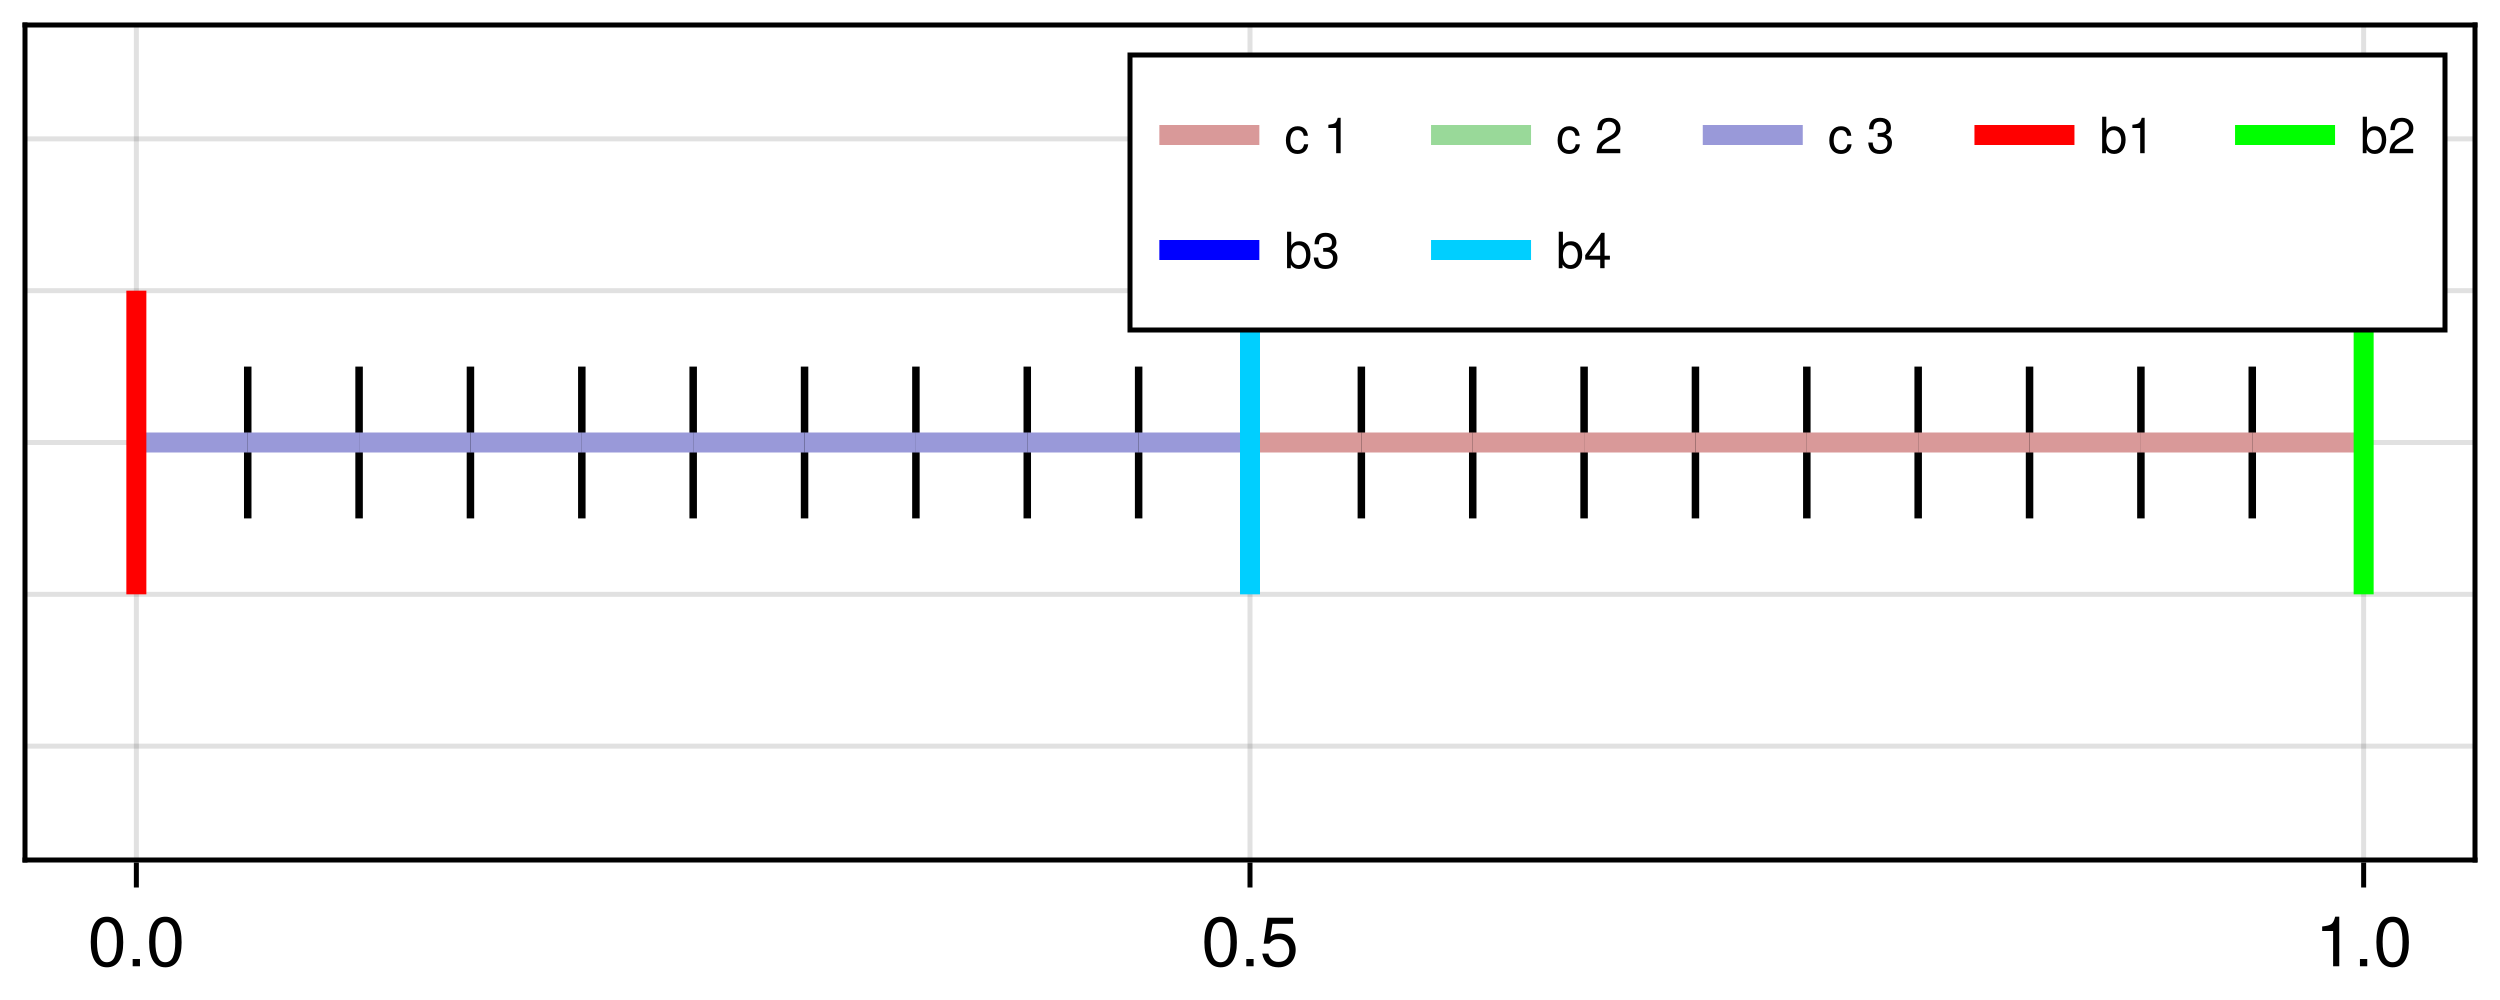 <?xml version="1.0" encoding="UTF-8"?>
<svg xmlns="http://www.w3.org/2000/svg" xmlns:xlink="http://www.w3.org/1999/xlink" width="375pt" height="150pt" viewBox="0 0 375 150" version="1.1">
<defs>
<g>
<symbol overflow="visible" id="glyph0-0-5ae56bc5">
<path style="stroke:none;" d="M 0.203 -7.656 C 0.203 -7.656 0.203 0 0.203 0 C 0.203 0 4.938 0 4.938 0 C 4.938 0 4.938 -7.656 4.938 -7.656 C 4.938 -7.656 0.203 -7.656 0.203 -7.656 Z M 0.75 -0.547 C 0.75 -0.547 0.75 -7.109 0.75 -7.109 C 0.75 -7.109 4.391 -7.109 4.391 -7.109 C 4.391 -7.109 4.391 -0.547 4.391 -0.547 C 4.391 -0.547 0.75 -0.547 0.75 -0.547 Z M 0.75 -0.547 "/>
</symbol>
<symbol overflow="visible" id="glyph0-1-5ae56bc5">
<path style="stroke:none;" d="M 5.328 -3.578 C 5.328 -1.141 4.469 0.156 2.891 0.156 C 1.297 0.156 0.453 -1.141 0.453 -3.641 C 0.453 -6.141 1.281 -7.438 2.891 -7.438 C 4.5 -7.438 5.328 -6.156 5.328 -3.578 Z M 4.375 -3.672 C 4.375 -5.656 3.891 -6.625 2.891 -6.625 C 1.891 -6.625 1.391 -5.672 1.391 -3.641 C 1.391 -1.594 1.891 -0.609 2.859 -0.609 C 3.891 -0.609 4.375 -1.547 4.375 -3.672 Z M 4.375 -3.672 "/>
</symbol>
<symbol overflow="visible" id="glyph0-2-5ae56bc5">
<path style="stroke:none;" d="M 2 0 C 2 0 0.906 0 0.906 0 C 0.906 0 0.906 -1.094 0.906 -1.094 C 0.906 -1.094 2 -1.094 2 -1.094 C 2 -1.094 2 0 2 0 Z M 2 0 "/>
</symbol>
<symbol overflow="visible" id="glyph0-3-5ae56bc5">
<path style="stroke:none;" d="M 3.641 0 C 3.641 0 2.719 0 2.719 0 C 2.719 0 2.719 -5.297 2.719 -5.297 C 2.719 -5.297 1.078 -5.297 1.078 -5.297 C 1.078 -5.297 1.078 -5.969 1.078 -5.969 C 2.5 -6.141 2.703 -6.297 3.031 -7.438 C 3.031 -7.438 3.641 -7.438 3.641 -7.438 C 3.641 -7.438 3.641 0 3.641 0 Z M 3.641 0 "/>
</symbol>
<symbol overflow="visible" id="glyph1-0-5ae56bc5">
<path style="stroke:none;" d="M 0.203 -7.656 C 0.203 -7.656 0.203 0 0.203 0 C 0.203 0 4.938 0 4.938 0 C 4.938 0 4.938 -7.656 4.938 -7.656 C 4.938 -7.656 0.203 -7.656 0.203 -7.656 Z M 0.75 -0.547 C 0.75 -0.547 0.75 -7.109 0.75 -7.109 C 0.75 -7.109 4.391 -7.109 4.391 -7.109 C 4.391 -7.109 4.391 -0.547 4.391 -0.547 C 4.391 -0.547 0.75 -0.547 0.75 -0.547 Z M 0.75 -0.547 "/>
</symbol>
<symbol overflow="visible" id="glyph1-1-5ae56bc5">
<path style="stroke:none;" d="M 5.328 -3.578 C 5.328 -1.141 4.469 0.156 2.891 0.156 C 1.297 0.156 0.453 -1.141 0.453 -3.641 C 0.453 -6.141 1.281 -7.438 2.891 -7.438 C 4.5 -7.438 5.328 -6.156 5.328 -3.578 Z M 4.375 -3.672 C 4.375 -5.656 3.891 -6.625 2.891 -6.625 C 1.891 -6.625 1.391 -5.672 1.391 -3.641 C 1.391 -1.594 1.891 -0.609 2.859 -0.609 C 3.891 -0.609 4.375 -1.547 4.375 -3.672 Z M 4.375 -3.672 "/>
</symbol>
<symbol overflow="visible" id="glyph2-0-5ae56bc5">
<path style="stroke:none;" d="M 0.203 -7.656 C 0.203 -7.656 0.203 0 0.203 0 C 0.203 0 4.938 0 4.938 0 C 4.938 0 4.938 -7.656 4.938 -7.656 C 4.938 -7.656 0.203 -7.656 0.203 -7.656 Z M 0.75 -0.547 C 0.75 -0.547 0.75 -7.109 0.75 -7.109 C 0.75 -7.109 4.391 -7.109 4.391 -7.109 C 4.391 -7.109 4.391 -0.547 4.391 -0.547 C 4.391 -0.547 0.75 -0.547 0.75 -0.547 Z M 0.75 -0.547 "/>
</symbol>
<symbol overflow="visible" id="glyph2-1-5ae56bc5">
<path style="stroke:none;" d="M 5.328 -3.578 C 5.328 -1.141 4.469 0.156 2.891 0.156 C 1.297 0.156 0.453 -1.141 0.453 -3.641 C 0.453 -6.141 1.281 -7.438 2.891 -7.438 C 4.5 -7.438 5.328 -6.156 5.328 -3.578 Z M 4.375 -3.672 C 4.375 -5.656 3.891 -6.625 2.891 -6.625 C 1.891 -6.625 1.391 -5.672 1.391 -3.641 C 1.391 -1.594 1.891 -0.609 2.859 -0.609 C 3.891 -0.609 4.375 -1.547 4.375 -3.672 Z M 4.375 -3.672 "/>
</symbol>
<symbol overflow="visible" id="glyph2-2-5ae56bc5">
<path style="stroke:none;" d="M 2 0 C 2 0 0.906 0 0.906 0 C 0.906 0 0.906 -1.094 0.906 -1.094 C 0.906 -1.094 2 -1.094 2 -1.094 C 2 -1.094 2 0 2 0 Z M 2 0 "/>
</symbol>
<symbol overflow="visible" id="glyph3-0-5ae56bc5">
<path style="stroke:none;" d="M 0.203 -7.656 C 0.203 -7.656 0.203 0 0.203 0 C 0.203 0 4.938 0 4.938 0 C 4.938 0 4.938 -7.656 4.938 -7.656 C 4.938 -7.656 0.203 -7.656 0.203 -7.656 Z M 0.75 -0.547 C 0.75 -0.547 0.75 -7.109 0.75 -7.109 C 0.75 -7.109 4.391 -7.109 4.391 -7.109 C 4.391 -7.109 4.391 -0.547 4.391 -0.547 C 4.391 -0.547 0.75 -0.547 0.75 -0.547 Z M 0.75 -0.547 "/>
</symbol>
<symbol overflow="visible" id="glyph3-1-5ae56bc5">
<path style="stroke:none;" d="M 5.391 -2.469 C 5.391 -0.891 4.344 0.156 2.828 0.156 C 1.516 0.156 0.672 -0.438 0.375 -1.906 C 0.375 -1.906 1.297 -1.906 1.297 -1.906 C 1.516 -1.078 2 -0.656 2.812 -0.656 C 3.828 -0.656 4.438 -1.266 4.438 -2.344 C 4.438 -3.438 3.812 -4.078 2.812 -4.078 C 2.234 -4.078 1.875 -3.906 1.453 -3.391 C 1.453 -3.391 0.594 -3.391 0.594 -3.391 C 0.594 -3.391 1.156 -7.281 1.156 -7.281 C 1.156 -7.281 5 -7.281 5 -7.281 C 5 -7.281 5 -6.375 5 -6.375 C 5 -6.375 1.906 -6.375 1.906 -6.375 C 1.906 -6.375 1.609 -4.453 1.609 -4.453 C 2.031 -4.766 2.453 -4.906 2.984 -4.906 C 4.406 -4.906 5.391 -3.938 5.391 -2.469 Z M 5.391 -2.469 "/>
</symbol>
<symbol overflow="visible" id="glyph4-0-5ae56bc5">
<path style="stroke:none;" d="M 0.156 -5.469 C 0.156 -5.469 0.156 0 0.156 0 C 0.156 0 3.531 0 3.531 0 C 3.531 0 3.531 -5.469 3.531 -5.469 C 3.531 -5.469 0.156 -5.469 0.156 -5.469 Z M 0.547 -0.391 C 0.547 -0.391 0.547 -5.078 0.547 -5.078 C 0.547 -5.078 3.141 -5.078 3.141 -5.078 C 3.141 -5.078 3.141 -0.391 3.141 -0.391 C 3.141 -0.391 0.547 -0.391 0.547 -0.391 Z M 0.547 -0.391 "/>
</symbol>
<symbol overflow="visible" id="glyph4-1-5ae56bc5">
<path style="stroke:none;" d="M 3.578 -1.344 C 3.5 -0.453 2.906 0.109 1.969 0.109 C 0.906 0.109 0.234 -0.656 0.234 -1.922 C 0.234 -3.234 0.922 -4.047 1.984 -4.047 C 2.859 -4.047 3.453 -3.562 3.531 -2.609 C 3.531 -2.609 2.906 -2.609 2.906 -2.609 C 2.828 -3.156 2.5 -3.469 1.969 -3.469 C 1.297 -3.469 0.891 -2.906 0.891 -1.922 C 0.891 -1 1.297 -0.469 1.984 -0.469 C 2.516 -0.469 2.844 -0.719 2.953 -1.344 C 2.953 -1.344 3.578 -1.344 3.578 -1.344 Z M 3.578 -1.344 "/>
</symbol>
<symbol overflow="visible" id="glyph4-2-5ae56bc5">
<path style="stroke:none;" d=""/>
</symbol>
<symbol overflow="visible" id="glyph4-3-5ae56bc5">
<path style="stroke:none;" d="M 3.828 -3.75 C 3.828 -3.109 3.453 -2.547 2.703 -2.156 C 2.703 -2.156 1.953 -1.75 1.953 -1.75 C 1.312 -1.359 1.062 -1.094 1 -0.656 C 1 -0.656 3.797 -0.656 3.797 -0.656 C 3.797 -0.656 3.797 0 3.797 0 C 3.797 0 0.25 0 0.25 0 C 0.312 -1.172 0.641 -1.672 1.75 -2.297 C 1.75 -2.297 2.438 -2.688 2.438 -2.688 C 2.906 -2.969 3.156 -3.328 3.156 -3.75 C 3.156 -4.312 2.703 -4.734 2.109 -4.734 C 1.453 -4.734 1.094 -4.359 1.031 -3.469 C 1.031 -3.469 0.375 -3.469 0.375 -3.469 C 0.406 -4.766 1.047 -5.312 2.125 -5.312 C 3.141 -5.312 3.828 -4.656 3.828 -3.75 Z M 3.828 -3.75 "/>
</symbol>
<symbol overflow="visible" id="glyph4-4-5ae56bc5">
<path style="stroke:none;" d="M 3.797 -1.547 C 3.797 -0.547 3.094 0.109 2 0.109 C 0.906 0.109 0.328 -0.422 0.234 -1.609 C 0.234 -1.609 0.906 -1.609 0.906 -1.609 C 0.938 -0.828 1.297 -0.469 2.016 -0.469 C 2.703 -0.469 3.125 -0.875 3.125 -1.531 C 3.125 -2.125 2.75 -2.469 2.016 -2.469 C 2.016 -2.469 1.656 -2.469 1.656 -2.469 C 1.656 -2.469 1.656 -3.031 1.656 -3.031 C 2.719 -3.031 2.969 -3.266 2.969 -3.828 C 2.969 -4.391 2.609 -4.734 2.031 -4.734 C 1.344 -4.734 1.031 -4.391 1.016 -3.594 C 1.016 -3.594 0.359 -3.594 0.359 -3.594 C 0.375 -4.734 0.938 -5.312 2.016 -5.312 C 3.031 -5.312 3.641 -4.766 3.641 -3.859 C 3.641 -3.328 3.391 -2.984 2.891 -2.781 C 3.531 -2.562 3.797 -2.188 3.797 -1.547 Z M 3.797 -1.547 "/>
</symbol>
<symbol overflow="visible" id="glyph4-5-5ae56bc5">
<path style="stroke:none;" d="M 2.609 0 C 2.609 0 1.938 0 1.938 0 C 1.938 0 1.938 -3.781 1.938 -3.781 C 1.938 -3.781 0.766 -3.781 0.766 -3.781 C 0.766 -3.781 0.766 -4.266 0.766 -4.266 C 1.781 -4.391 1.938 -4.5 2.172 -5.312 C 2.172 -5.312 2.609 -5.312 2.609 -5.312 C 2.609 -5.312 2.609 0 2.609 0 Z M 2.609 0 "/>
</symbol>
<symbol overflow="visible" id="glyph5-0-5ae56bc5">
<path style="stroke:none;" d="M 0.156 -5.469 C 0.156 -5.469 0.156 0 0.156 0 C 0.156 0 3.531 0 3.531 0 C 3.531 0 3.531 -5.469 3.531 -5.469 C 3.531 -5.469 0.156 -5.469 0.156 -5.469 Z M 0.547 -0.391 C 0.547 -0.391 0.547 -5.078 0.547 -5.078 C 0.547 -5.078 3.141 -5.078 3.141 -5.078 C 3.141 -5.078 3.141 -0.391 3.141 -0.391 C 3.141 -0.391 0.547 -0.391 0.547 -0.391 Z M 0.547 -0.391 "/>
</symbol>
<symbol overflow="visible" id="glyph5-1-5ae56bc5">
<path style="stroke:none;" d="M 2.609 0 C 2.609 0 1.938 0 1.938 0 C 1.938 0 1.938 -3.781 1.938 -3.781 C 1.938 -3.781 0.766 -3.781 0.766 -3.781 C 0.766 -3.781 0.766 -4.266 0.766 -4.266 C 1.781 -4.391 1.938 -4.5 2.172 -5.312 C 2.172 -5.312 2.609 -5.312 2.609 -5.312 C 2.609 -5.312 2.609 0 2.609 0 Z M 2.609 0 "/>
</symbol>
<symbol overflow="visible" id="glyph5-2-5ae56bc5">
<path style="stroke:none;" d="M 3.578 -1.344 C 3.5 -0.453 2.906 0.109 1.969 0.109 C 0.906 0.109 0.234 -0.656 0.234 -1.922 C 0.234 -3.234 0.922 -4.047 1.984 -4.047 C 2.859 -4.047 3.453 -3.562 3.531 -2.609 C 3.531 -2.609 2.906 -2.609 2.906 -2.609 C 2.828 -3.156 2.5 -3.469 1.969 -3.469 C 1.297 -3.469 0.891 -2.906 0.891 -1.922 C 0.891 -1 1.297 -0.469 1.984 -0.469 C 2.516 -0.469 2.844 -0.719 2.953 -1.344 C 2.953 -1.344 3.578 -1.344 3.578 -1.344 Z M 3.578 -1.344 "/>
</symbol>
<symbol overflow="visible" id="glyph5-3-5ae56bc5">
<path style="stroke:none;" d=""/>
</symbol>
<symbol overflow="visible" id="glyph5-4-5ae56bc5">
<path style="stroke:none;" d="M 3.828 -3.75 C 3.828 -3.109 3.453 -2.547 2.703 -2.156 C 2.703 -2.156 1.953 -1.75 1.953 -1.75 C 1.312 -1.359 1.062 -1.094 1 -0.656 C 1 -0.656 3.797 -0.656 3.797 -0.656 C 3.797 -0.656 3.797 0 3.797 0 C 3.797 0 0.25 0 0.25 0 C 0.312 -1.172 0.641 -1.672 1.75 -2.297 C 1.75 -2.297 2.438 -2.688 2.438 -2.688 C 2.906 -2.969 3.156 -3.328 3.156 -3.75 C 3.156 -4.312 2.703 -4.734 2.109 -4.734 C 1.453 -4.734 1.094 -4.359 1.031 -3.469 C 1.031 -3.469 0.375 -3.469 0.375 -3.469 C 0.406 -4.766 1.047 -5.312 2.125 -5.312 C 3.141 -5.312 3.828 -4.656 3.828 -3.75 Z M 3.828 -3.75 "/>
</symbol>
<symbol overflow="visible" id="glyph6-0-5ae56bc5">
<path style="stroke:none;" d="M 0.156 -5.469 C 0.156 -5.469 0.156 0 0.156 0 C 0.156 0 3.531 0 3.531 0 C 3.531 0 3.531 -5.469 3.531 -5.469 C 3.531 -5.469 0.156 -5.469 0.156 -5.469 Z M 0.547 -0.391 C 0.547 -0.391 0.547 -5.078 0.547 -5.078 C 0.547 -5.078 3.141 -5.078 3.141 -5.078 C 3.141 -5.078 3.141 -0.391 3.141 -0.391 C 3.141 -0.391 0.547 -0.391 0.547 -0.391 Z M 0.547 -0.391 "/>
</symbol>
<symbol overflow="visible" id="glyph6-1-5ae56bc5">
<path style="stroke:none;" d="M 3.578 -1.344 C 3.5 -0.453 2.906 0.109 1.969 0.109 C 0.906 0.109 0.234 -0.656 0.234 -1.922 C 0.234 -3.234 0.922 -4.047 1.984 -4.047 C 2.859 -4.047 3.453 -3.562 3.531 -2.609 C 3.531 -2.609 2.906 -2.609 2.906 -2.609 C 2.828 -3.156 2.5 -3.469 1.969 -3.469 C 1.297 -3.469 0.891 -2.906 0.891 -1.922 C 0.891 -1 1.297 -0.469 1.984 -0.469 C 2.516 -0.469 2.844 -0.719 2.953 -1.344 C 2.953 -1.344 3.578 -1.344 3.578 -1.344 Z M 3.578 -1.344 "/>
</symbol>
<symbol overflow="visible" id="glyph6-2-5ae56bc5">
<path style="stroke:none;" d=""/>
</symbol>
<symbol overflow="visible" id="glyph6-3-5ae56bc5">
<path style="stroke:none;" d="M 3.922 -2.016 C 3.922 -0.734 3.25 0.109 2.219 0.109 C 1.672 0.109 1.266 -0.109 0.969 -0.562 C 0.969 -0.562 0.969 0 0.969 0 C 0.969 0 0.406 0 0.406 0 C 0.406 0 0.406 -5.469 0.406 -5.469 C 0.406 -5.469 1.031 -5.469 1.031 -5.469 C 1.031 -5.469 1.031 -3.391 1.031 -3.391 C 1.312 -3.844 1.703 -4.047 2.25 -4.047 C 3.281 -4.047 3.922 -3.281 3.922 -2.016 Z M 3.266 -1.969 C 3.266 -2.844 2.812 -3.453 2.125 -3.453 C 1.469 -3.484 1.031 -2.891 1.031 -1.969 C 1.031 -1.078 1.469 -0.469 2.125 -0.469 C 2.812 -0.469 3.266 -1.078 3.266 -1.969 Z M 3.266 -1.969 "/>
</symbol>
<symbol overflow="visible" id="glyph7-0-5ae56bc5">
<path style="stroke:none;" d="M 0.156 -5.469 C 0.156 -5.469 0.156 0 0.156 0 C 0.156 0 3.531 0 3.531 0 C 3.531 0 3.531 -5.469 3.531 -5.469 C 3.531 -5.469 0.156 -5.469 0.156 -5.469 Z M 0.547 -0.391 C 0.547 -0.391 0.547 -5.078 0.547 -5.078 C 0.547 -5.078 3.141 -5.078 3.141 -5.078 C 3.141 -5.078 3.141 -0.391 3.141 -0.391 C 3.141 -0.391 0.547 -0.391 0.547 -0.391 Z M 0.547 -0.391 "/>
</symbol>
<symbol overflow="visible" id="glyph7-1-5ae56bc5">
<path style="stroke:none;" d="M 3.922 -2.016 C 3.922 -0.734 3.25 0.109 2.219 0.109 C 1.672 0.109 1.266 -0.109 0.969 -0.562 C 0.969 -0.562 0.969 0 0.969 0 C 0.969 0 0.406 0 0.406 0 C 0.406 0 0.406 -5.469 0.406 -5.469 C 0.406 -5.469 1.031 -5.469 1.031 -5.469 C 1.031 -5.469 1.031 -3.391 1.031 -3.391 C 1.312 -3.844 1.703 -4.047 2.25 -4.047 C 3.281 -4.047 3.922 -3.281 3.922 -2.016 Z M 3.266 -1.969 C 3.266 -2.844 2.812 -3.453 2.125 -3.453 C 1.469 -3.484 1.031 -2.891 1.031 -1.969 C 1.031 -1.078 1.469 -0.469 2.125 -0.469 C 2.812 -0.469 3.266 -1.078 3.266 -1.969 Z M 3.266 -1.969 "/>
</symbol>
<symbol overflow="visible" id="glyph8-0-5ae56bc5">
<path style="stroke:none;" d="M 0.156 -5.469 C 0.156 -5.469 0.156 0 0.156 0 C 0.156 0 3.531 0 3.531 0 C 3.531 0 3.531 -5.469 3.531 -5.469 C 3.531 -5.469 0.156 -5.469 0.156 -5.469 Z M 0.547 -0.391 C 0.547 -0.391 0.547 -5.078 0.547 -5.078 C 0.547 -5.078 3.141 -5.078 3.141 -5.078 C 3.141 -5.078 3.141 -0.391 3.141 -0.391 C 3.141 -0.391 0.547 -0.391 0.547 -0.391 Z M 0.547 -0.391 "/>
</symbol>
<symbol overflow="visible" id="glyph8-1-5ae56bc5">
<path style="stroke:none;" d="M 3.797 -1.547 C 3.797 -0.547 3.094 0.109 2 0.109 C 0.906 0.109 0.328 -0.422 0.234 -1.609 C 0.234 -1.609 0.906 -1.609 0.906 -1.609 C 0.938 -0.828 1.297 -0.469 2.016 -0.469 C 2.703 -0.469 3.125 -0.875 3.125 -1.531 C 3.125 -2.125 2.75 -2.469 2.016 -2.469 C 2.016 -2.469 1.656 -2.469 1.656 -2.469 C 1.656 -2.469 1.656 -3.031 1.656 -3.031 C 2.719 -3.031 2.969 -3.266 2.969 -3.828 C 2.969 -4.391 2.609 -4.734 2.031 -4.734 C 1.344 -4.734 1.031 -4.391 1.016 -3.594 C 1.016 -3.594 0.359 -3.594 0.359 -3.594 C 0.375 -4.734 0.938 -5.312 2.016 -5.312 C 3.031 -5.312 3.641 -4.766 3.641 -3.859 C 3.641 -3.328 3.391 -2.984 2.891 -2.781 C 3.531 -2.562 3.797 -2.188 3.797 -1.547 Z M 3.797 -1.547 "/>
</symbol>
<symbol overflow="visible" id="glyph9-0-5ae56bc5">
<path style="stroke:none;" d="M 0.156 -5.469 C 0.156 -5.469 0.156 0 0.156 0 C 0.156 0 3.531 0 3.531 0 C 3.531 0 3.531 -5.469 3.531 -5.469 C 3.531 -5.469 0.156 -5.469 0.156 -5.469 Z M 0.547 -0.391 C 0.547 -0.391 0.547 -5.078 0.547 -5.078 C 0.547 -5.078 3.141 -5.078 3.141 -5.078 C 3.141 -5.078 3.141 -0.391 3.141 -0.391 C 3.141 -0.391 0.547 -0.391 0.547 -0.391 Z M 0.547 -0.391 "/>
</symbol>
<symbol overflow="visible" id="glyph9-1-5ae56bc5">
<path style="stroke:none;" d="M 3.922 -2.016 C 3.922 -0.734 3.25 0.109 2.219 0.109 C 1.672 0.109 1.266 -0.109 0.969 -0.562 C 0.969 -0.562 0.969 0 0.969 0 C 0.969 0 0.406 0 0.406 0 C 0.406 0 0.406 -5.469 0.406 -5.469 C 0.406 -5.469 1.031 -5.469 1.031 -5.469 C 1.031 -5.469 1.031 -3.391 1.031 -3.391 C 1.312 -3.844 1.703 -4.047 2.25 -4.047 C 3.281 -4.047 3.922 -3.281 3.922 -2.016 Z M 3.266 -1.969 C 3.266 -2.844 2.812 -3.453 2.125 -3.453 C 1.469 -3.484 1.031 -2.891 1.031 -1.969 C 1.031 -1.078 1.469 -0.469 2.125 -0.469 C 2.812 -0.469 3.266 -1.078 3.266 -1.969 Z M 3.266 -1.969 "/>
</symbol>
<symbol overflow="visible" id="glyph9-2-5ae56bc5">
<path style="stroke:none;" d="M 3.906 -1.281 C 3.906 -1.281 3.109 -1.281 3.109 -1.281 C 3.109 -1.281 3.109 0 3.109 0 C 3.109 0 2.453 0 2.453 0 C 2.453 0 2.453 -1.281 2.453 -1.281 C 2.453 -1.281 0.203 -1.281 0.203 -1.281 C 0.203 -1.281 0.203 -1.969 0.203 -1.969 C 0.203 -1.969 2.625 -5.312 2.625 -5.312 C 2.625 -5.312 3.109 -5.312 3.109 -5.312 C 3.109 -5.312 3.109 -1.875 3.109 -1.875 C 3.109 -1.875 3.906 -1.875 3.906 -1.875 C 3.906 -1.875 3.906 -1.281 3.906 -1.281 Z M 2.453 -1.875 C 2.453 -1.875 2.453 -4.188 2.453 -4.188 C 2.453 -4.188 0.781 -1.875 0.781 -1.875 C 0.781 -1.875 2.453 -1.875 2.453 -1.875 Z M 2.453 -1.875 "/>
</symbol>
</g>
</defs>
<g id="surface1-5ae56bc5">
<rect x="0" y="0" width="375" height="150" style="fill:rgb(100%,100%,100%);fill-opacity:1;stroke:none;"/>
<path style=" stroke:none;fill-rule:nonzero;fill:rgb(100%,100%,100%);fill-opacity:1;" d="M 3.75 129 L 371.25 129 L 371.25 3.75 L 3.75 3.75 Z M 3.75 129 "/>
<path style="fill:none;stroke-width:1;stroke-linecap:butt;stroke-linejoin:miter;stroke:rgb(0%,0%,0%);stroke-opacity:0.12;stroke-miterlimit:2;" d="M 27.271 172 L 27.271 5 " transform="matrix(0.75,0,0,0.75,0,0)"/>
<path style="fill:none;stroke-width:1;stroke-linecap:butt;stroke-linejoin:miter;stroke:rgb(0%,0%,0%);stroke-opacity:0.12;stroke-miterlimit:2;" d="M 250 172 L 250 5 " transform="matrix(0.75,0,0,0.75,0,0)"/>
<path style="fill:none;stroke-width:1;stroke-linecap:butt;stroke-linejoin:miter;stroke:rgb(0%,0%,0%);stroke-opacity:0.12;stroke-miterlimit:2;" d="M 472.729 172 L 472.729 5 " transform="matrix(0.75,0,0,0.75,0,0)"/>
<path style="fill:none;stroke-width:1;stroke-linecap:butt;stroke-linejoin:miter;stroke:rgb(0%,0%,0%);stroke-opacity:0.12;stroke-miterlimit:2;" d="M 5 149.229 L 495 149.229 " transform="matrix(0.75,0,0,0.75,0,0)"/>
<path style="fill:none;stroke-width:1;stroke-linecap:butt;stroke-linejoin:miter;stroke:rgb(0%,0%,0%);stroke-opacity:0.12;stroke-miterlimit:2;" d="M 5 118.865 L 495 118.865 " transform="matrix(0.75,0,0,0.75,0,0)"/>
<path style="fill:none;stroke-width:1;stroke-linecap:butt;stroke-linejoin:miter;stroke:rgb(0%,0%,0%);stroke-opacity:0.12;stroke-miterlimit:2;" d="M 5 88.5 L 495 88.5 " transform="matrix(0.75,0,0,0.75,0,0)"/>
<path style="fill:none;stroke-width:1;stroke-linecap:butt;stroke-linejoin:miter;stroke:rgb(0%,0%,0%);stroke-opacity:0.12;stroke-miterlimit:2;" d="M 5 58.135 L 495 58.135 " transform="matrix(0.75,0,0,0.75,0,0)"/>
<path style="fill:none;stroke-width:1;stroke-linecap:butt;stroke-linejoin:miter;stroke:rgb(0%,0%,0%);stroke-opacity:0.12;stroke-miterlimit:2;" d="M 5 27.771 L 495 27.771 " transform="matrix(0.75,0,0,0.75,0,0)"/>
<g style="fill:rgb(0%,0%,0%);fill-opacity:1;">
  <use xlink:href="#glyph0-1-5ae56bc5" x="13.157" y="144.943"/>
</g>
<g style="fill:rgb(0%,0%,0%);fill-opacity:1;">
  <use xlink:href="#glyph0-2-5ae56bc5" x="18.995" y="144.943"/>
</g>
<g style="fill:rgb(0%,0%,0%);fill-opacity:1;">
  <use xlink:href="#glyph1-1-5ae56bc5" x="21.914" y="144.943"/>
</g>
<g style="fill:rgb(0%,0%,0%);fill-opacity:1;">
  <use xlink:href="#glyph2-1-5ae56bc5" x="180.203" y="144.943"/>
</g>
<g style="fill:rgb(0%,0%,0%);fill-opacity:1;">
  <use xlink:href="#glyph2-2-5ae56bc5" x="186.041" y="144.943"/>
</g>
<g style="fill:rgb(0%,0%,0%);fill-opacity:1;">
  <use xlink:href="#glyph3-1-5ae56bc5" x="188.959" y="144.943"/>
</g>
<g style="fill:rgb(0%,0%,0%);fill-opacity:1;">
  <use xlink:href="#glyph0-3-5ae56bc5" x="347.248" y="144.943"/>
</g>
<g style="fill:rgb(0%,0%,0%);fill-opacity:1;">
  <use xlink:href="#glyph0-2-5ae56bc5" x="353.086" y="144.943"/>
</g>
<g style="fill:rgb(0%,0%,0%);fill-opacity:1;">
  <use xlink:href="#glyph0-1-5ae56bc5" x="356.005" y="144.943"/>
</g>
<path style="fill:none;stroke-width:1.5;stroke-linecap:butt;stroke-linejoin:miter;stroke:rgb(0%,0%,0%);stroke-opacity:1;stroke-miterlimit:2;" d="M 27.271 73.318 L 27.271 103.682 " transform="matrix(0.75,0,0,0.75,0,0)"/>
<path style="fill:none;stroke-width:1.5;stroke-linecap:butt;stroke-linejoin:miter;stroke:rgb(0%,0%,0%);stroke-opacity:1;stroke-miterlimit:2;" d="M 49.547 73.318 L 49.547 103.682 " transform="matrix(0.75,0,0,0.75,0,0)"/>
<path style="fill:none;stroke-width:1.5;stroke-linecap:butt;stroke-linejoin:miter;stroke:rgb(0%,0%,0%);stroke-opacity:1;stroke-miterlimit:2;" d="M 71.818 73.318 L 71.818 103.682 " transform="matrix(0.75,0,0,0.75,0,0)"/>
<path style="fill:none;stroke-width:1.5;stroke-linecap:butt;stroke-linejoin:miter;stroke:rgb(0%,0%,0%);stroke-opacity:1;stroke-miterlimit:2;" d="M 94.089 73.318 L 94.089 103.682 " transform="matrix(0.75,0,0,0.75,0,0)"/>
<path style="fill:none;stroke-width:1.5;stroke-linecap:butt;stroke-linejoin:miter;stroke:rgb(0%,0%,0%);stroke-opacity:1;stroke-miterlimit:2;" d="M 116.365 73.318 L 116.365 103.682 " transform="matrix(0.75,0,0,0.75,0,0)"/>
<path style="fill:none;stroke-width:1.5;stroke-linecap:butt;stroke-linejoin:miter;stroke:rgb(0%,0%,0%);stroke-opacity:1;stroke-miterlimit:2;" d="M 138.635 73.318 L 138.635 103.682 " transform="matrix(0.75,0,0,0.75,0,0)"/>
<path style="fill:none;stroke-width:1.5;stroke-linecap:butt;stroke-linejoin:miter;stroke:rgb(0%,0%,0%);stroke-opacity:1;stroke-miterlimit:2;" d="M 160.911 73.318 L 160.911 103.682 " transform="matrix(0.75,0,0,0.75,0,0)"/>
<path style="fill:none;stroke-width:1.5;stroke-linecap:butt;stroke-linejoin:miter;stroke:rgb(0%,0%,0%);stroke-opacity:1;stroke-miterlimit:2;" d="M 183.182 73.318 L 183.182 103.682 " transform="matrix(0.75,0,0,0.75,0,0)"/>
<path style="fill:none;stroke-width:1.5;stroke-linecap:butt;stroke-linejoin:miter;stroke:rgb(0%,0%,0%);stroke-opacity:1;stroke-miterlimit:2;" d="M 205.453 73.318 L 205.453 103.682 " transform="matrix(0.75,0,0,0.75,0,0)"/>
<path style="fill:none;stroke-width:1.5;stroke-linecap:butt;stroke-linejoin:miter;stroke:rgb(0%,0%,0%);stroke-opacity:1;stroke-miterlimit:2;" d="M 227.729 73.318 L 227.729 103.682 " transform="matrix(0.75,0,0,0.75,0,0)"/>
<path style="fill:none;stroke-width:1.5;stroke-linecap:butt;stroke-linejoin:miter;stroke:rgb(0%,0%,0%);stroke-opacity:1;stroke-miterlimit:2;" d="M 250 73.318 L 250 103.682 " transform="matrix(0.75,0,0,0.75,0,0)"/>
<path style="fill:none;stroke-width:1.5;stroke-linecap:butt;stroke-linejoin:miter;stroke:rgb(0%,0%,0%);stroke-opacity:1;stroke-miterlimit:2;" d="M 272.271 73.318 L 272.271 103.682 " transform="matrix(0.75,0,0,0.75,0,0)"/>
<path style="fill:none;stroke-width:1.5;stroke-linecap:butt;stroke-linejoin:miter;stroke:rgb(0%,0%,0%);stroke-opacity:1;stroke-miterlimit:2;" d="M 294.547 73.318 L 294.547 103.682 " transform="matrix(0.75,0,0,0.75,0,0)"/>
<path style="fill:none;stroke-width:1.5;stroke-linecap:butt;stroke-linejoin:miter;stroke:rgb(0%,0%,0%);stroke-opacity:1;stroke-miterlimit:2;" d="M 316.818 73.318 L 316.818 103.682 " transform="matrix(0.75,0,0,0.75,0,0)"/>
<path style="fill:none;stroke-width:1.5;stroke-linecap:butt;stroke-linejoin:miter;stroke:rgb(0%,0%,0%);stroke-opacity:1;stroke-miterlimit:2;" d="M 339.089 73.318 L 339.089 103.682 " transform="matrix(0.75,0,0,0.75,0,0)"/>
<path style="fill:none;stroke-width:1.5;stroke-linecap:butt;stroke-linejoin:miter;stroke:rgb(0%,0%,0%);stroke-opacity:1;stroke-miterlimit:2;" d="M 361.365 73.318 L 361.365 103.682 " transform="matrix(0.75,0,0,0.75,0,0)"/>
<path style="fill:none;stroke-width:1.5;stroke-linecap:butt;stroke-linejoin:miter;stroke:rgb(0%,0%,0%);stroke-opacity:1;stroke-miterlimit:2;" d="M 383.635 73.318 L 383.635 103.682 " transform="matrix(0.75,0,0,0.75,0,0)"/>
<path style="fill:none;stroke-width:1.5;stroke-linecap:butt;stroke-linejoin:miter;stroke:rgb(0%,0%,0%);stroke-opacity:1;stroke-miterlimit:2;" d="M 405.911 73.318 L 405.911 103.682 " transform="matrix(0.75,0,0,0.75,0,0)"/>
<path style="fill:none;stroke-width:1.5;stroke-linecap:butt;stroke-linejoin:miter;stroke:rgb(0%,0%,0%);stroke-opacity:1;stroke-miterlimit:2;" d="M 428.182 73.318 L 428.182 103.682 " transform="matrix(0.75,0,0,0.75,0,0)"/>
<path style="fill:none;stroke-width:1.5;stroke-linecap:butt;stroke-linejoin:miter;stroke:rgb(0%,0%,0%);stroke-opacity:1;stroke-miterlimit:2;" d="M 450.453 73.318 L 450.453 103.682 " transform="matrix(0.75,0,0,0.75,0,0)"/>
<path style="fill:none;stroke-width:1.5;stroke-linecap:butt;stroke-linejoin:miter;stroke:rgb(0%,0%,0%);stroke-opacity:1;stroke-miterlimit:2;" d="M 472.729 73.318 L 472.729 103.682 " transform="matrix(0.75,0,0,0.75,0,0)"/>
<path style="fill:none;stroke-width:4;stroke-linecap:butt;stroke-linejoin:miter;stroke:rgb(85%,60%,60%);stroke-opacity:1;stroke-miterlimit:2;" d="M 250 88.5 L 272.271 88.5 " transform="matrix(0.75,0,0,0.75,0,0)"/>
<path style="fill:none;stroke-width:4;stroke-linecap:butt;stroke-linejoin:miter;stroke:rgb(85%,60%,60%);stroke-opacity:1;stroke-miterlimit:2;" d="M 272.271 88.5 L 294.547 88.5 " transform="matrix(0.75,0,0,0.75,0,0)"/>
<path style="fill:none;stroke-width:4;stroke-linecap:butt;stroke-linejoin:miter;stroke:rgb(85%,60%,60%);stroke-opacity:1;stroke-miterlimit:2;" d="M 294.547 88.5 L 316.818 88.5 " transform="matrix(0.75,0,0,0.75,0,0)"/>
<path style="fill:none;stroke-width:4;stroke-linecap:butt;stroke-linejoin:miter;stroke:rgb(85%,60%,60%);stroke-opacity:1;stroke-miterlimit:2;" d="M 316.818 88.5 L 339.089 88.5 " transform="matrix(0.75,0,0,0.75,0,0)"/>
<path style="fill:none;stroke-width:4;stroke-linecap:butt;stroke-linejoin:miter;stroke:rgb(85%,60%,60%);stroke-opacity:1;stroke-miterlimit:2;" d="M 339.089 88.5 L 361.365 88.5 " transform="matrix(0.75,0,0,0.75,0,0)"/>
<path style="fill:none;stroke-width:4;stroke-linecap:butt;stroke-linejoin:miter;stroke:rgb(85%,60%,60%);stroke-opacity:1;stroke-miterlimit:2;" d="M 361.365 88.5 L 383.635 88.5 " transform="matrix(0.75,0,0,0.75,0,0)"/>
<path style="fill:none;stroke-width:4;stroke-linecap:butt;stroke-linejoin:miter;stroke:rgb(85%,60%,60%);stroke-opacity:1;stroke-miterlimit:2;" d="M 383.635 88.5 L 405.911 88.5 " transform="matrix(0.75,0,0,0.75,0,0)"/>
<path style="fill:none;stroke-width:4;stroke-linecap:butt;stroke-linejoin:miter;stroke:rgb(85%,60%,60%);stroke-opacity:1;stroke-miterlimit:2;" d="M 405.911 88.5 L 428.182 88.5 " transform="matrix(0.75,0,0,0.75,0,0)"/>
<path style="fill:none;stroke-width:4;stroke-linecap:butt;stroke-linejoin:miter;stroke:rgb(85%,60%,60%);stroke-opacity:1;stroke-miterlimit:2;" d="M 428.182 88.5 L 450.453 88.5 " transform="matrix(0.75,0,0,0.75,0,0)"/>
<path style="fill:none;stroke-width:4;stroke-linecap:butt;stroke-linejoin:miter;stroke:rgb(85%,60%,60%);stroke-opacity:1;stroke-miterlimit:2;" d="M 450.453 88.5 L 472.729 88.5 " transform="matrix(0.75,0,0,0.75,0,0)"/>
<path style="fill:none;stroke-width:4;stroke-linecap:butt;stroke-linejoin:miter;stroke:rgb(60%,60%,85%);stroke-opacity:1;stroke-miterlimit:2;" d="M 27.271 88.5 L 49.547 88.5 " transform="matrix(0.75,0,0,0.75,0,0)"/>
<path style="fill:none;stroke-width:4;stroke-linecap:butt;stroke-linejoin:miter;stroke:rgb(60%,60%,85%);stroke-opacity:1;stroke-miterlimit:2;" d="M 49.547 88.5 L 71.818 88.5 " transform="matrix(0.75,0,0,0.75,0,0)"/>
<path style="fill:none;stroke-width:4;stroke-linecap:butt;stroke-linejoin:miter;stroke:rgb(60%,60%,85%);stroke-opacity:1;stroke-miterlimit:2;" d="M 71.818 88.5 L 94.089 88.5 " transform="matrix(0.75,0,0,0.75,0,0)"/>
<path style="fill:none;stroke-width:4;stroke-linecap:butt;stroke-linejoin:miter;stroke:rgb(60%,60%,85%);stroke-opacity:1;stroke-miterlimit:2;" d="M 94.089 88.5 L 116.365 88.5 " transform="matrix(0.75,0,0,0.75,0,0)"/>
<path style="fill:none;stroke-width:4;stroke-linecap:butt;stroke-linejoin:miter;stroke:rgb(60%,60%,85%);stroke-opacity:1;stroke-miterlimit:2;" d="M 116.365 88.5 L 138.635 88.5 " transform="matrix(0.75,0,0,0.75,0,0)"/>
<path style="fill:none;stroke-width:4;stroke-linecap:butt;stroke-linejoin:miter;stroke:rgb(60%,60%,85%);stroke-opacity:1;stroke-miterlimit:2;" d="M 138.635 88.5 L 160.911 88.5 " transform="matrix(0.75,0,0,0.75,0,0)"/>
<path style="fill:none;stroke-width:4;stroke-linecap:butt;stroke-linejoin:miter;stroke:rgb(60%,60%,85%);stroke-opacity:1;stroke-miterlimit:2;" d="M 160.911 88.5 L 183.182 88.5 " transform="matrix(0.75,0,0,0.75,0,0)"/>
<path style="fill:none;stroke-width:4;stroke-linecap:butt;stroke-linejoin:miter;stroke:rgb(60%,60%,85%);stroke-opacity:1;stroke-miterlimit:2;" d="M 183.182 88.5 L 205.453 88.5 " transform="matrix(0.75,0,0,0.75,0,0)"/>
<path style="fill:none;stroke-width:4;stroke-linecap:butt;stroke-linejoin:miter;stroke:rgb(60%,60%,85%);stroke-opacity:1;stroke-miterlimit:2;" d="M 205.453 88.5 L 227.729 88.5 " transform="matrix(0.75,0,0,0.75,0,0)"/>
<path style="fill:none;stroke-width:4;stroke-linecap:butt;stroke-linejoin:miter;stroke:rgb(60%,60%,85%);stroke-opacity:1;stroke-miterlimit:2;" d="M 227.729 88.5 L 250 88.5 " transform="matrix(0.75,0,0,0.75,0,0)"/>
<path style="fill:none;stroke-width:4;stroke-linecap:butt;stroke-linejoin:miter;stroke:rgb(100%,0%,0%);stroke-opacity:1;stroke-miterlimit:2;" d="M 27.271 58.135 L 27.271 118.865 " transform="matrix(0.75,0,0,0.75,0,0)"/>
<path style="fill:none;stroke-width:4;stroke-linecap:butt;stroke-linejoin:miter;stroke:rgb(0%,100%,0%);stroke-opacity:1;stroke-miterlimit:2;" d="M 472.729 58.135 L 472.729 118.865 " transform="matrix(0.75,0,0,0.75,0,0)"/>
<path style="fill:none;stroke-width:4;stroke-linecap:butt;stroke-linejoin:miter;stroke:rgb(0%,81.124%,100%);stroke-opacity:1;stroke-miterlimit:2;" d="M 250 58.135 L 250 118.865 " transform="matrix(0.75,0,0,0.75,0,0)"/>
<path style="fill-rule:nonzero;fill:rgb(100%,100%,100%);fill-opacity:1;stroke-width:1;stroke-linecap:butt;stroke-linejoin:miter;stroke:rgb(0%,0%,0%);stroke-opacity:1;stroke-miterlimit:2;" d="M 226 66 L 489 66 L 489 11 L 226 11 Z M 226 66 " transform="matrix(0.75,0,0,0.75,0,0)"/>
<path style="fill:none;stroke-width:1;stroke-linecap:butt;stroke-linejoin:miter;stroke:rgb(0%,0%,0%);stroke-opacity:1;stroke-miterlimit:2;" d="M 27.271 172.5 L 27.271 177.5 " transform="matrix(0.75,0,0,0.75,0,0)"/>
<path style="fill:none;stroke-width:1;stroke-linecap:butt;stroke-linejoin:miter;stroke:rgb(0%,0%,0%);stroke-opacity:1;stroke-miterlimit:2;" d="M 250 172.5 L 250 177.5 " transform="matrix(0.75,0,0,0.75,0,0)"/>
<path style="fill:none;stroke-width:1;stroke-linecap:butt;stroke-linejoin:miter;stroke:rgb(0%,0%,0%);stroke-opacity:1;stroke-miterlimit:2;" d="M 472.729 172.5 L 472.729 177.5 " transform="matrix(0.75,0,0,0.75,0,0)"/>
<path style="fill:none;stroke-width:4;stroke-linecap:butt;stroke-linejoin:miter;stroke:rgb(85%,60%,60%);stroke-opacity:1;stroke-miterlimit:2;" d="M 231.87 27 L 251.87 27 " transform="matrix(0.75,0,0,0.75,0,0)"/>
<path style="fill:none;stroke-width:4;stroke-linecap:butt;stroke-linejoin:miter;stroke:rgb(60%,85%,60%);stroke-opacity:1;stroke-miterlimit:2;" d="M 286.208 27 L 306.208 27 " transform="matrix(0.75,0,0,0.75,0,0)"/>
<path style="fill:none;stroke-width:4;stroke-linecap:butt;stroke-linejoin:miter;stroke:rgb(60%,60%,85%);stroke-opacity:1;stroke-miterlimit:2;" d="M 340.552 27 L 360.552 27 " transform="matrix(0.75,0,0,0.75,0,0)"/>
<path style="fill:none;stroke-width:4;stroke-linecap:butt;stroke-linejoin:miter;stroke:rgb(100%,0%,0%);stroke-opacity:1;stroke-miterlimit:2;" d="M 394.891 27 L 414.891 27 " transform="matrix(0.75,0,0,0.75,0,0)"/>
<path style="fill:none;stroke-width:4;stroke-linecap:butt;stroke-linejoin:miter;stroke:rgb(0%,100%,0%);stroke-opacity:1;stroke-miterlimit:2;" d="M 447.01 27 L 467.01 27 " transform="matrix(0.75,0,0,0.75,0,0)"/>
<path style="fill:none;stroke-width:4;stroke-linecap:butt;stroke-linejoin:miter;stroke:rgb(0%,0%,100%);stroke-opacity:1;stroke-miterlimit:2;" d="M 231.87 50 L 251.87 50 " transform="matrix(0.75,0,0,0.75,0,0)"/>
<path style="fill:none;stroke-width:4;stroke-linecap:butt;stroke-linejoin:miter;stroke:rgb(0%,81.124%,100%);stroke-opacity:1;stroke-miterlimit:2;" d="M 286.208 50 L 306.208 50 " transform="matrix(0.75,0,0,0.75,0,0)"/>
<g style="fill:rgb(0%,0%,0%);fill-opacity:1;">
  <use xlink:href="#glyph4-1-5ae56bc5" x="192.652" y="22.984"/>
</g>
<g style="fill:rgb(0%,0%,0%);fill-opacity:1;">
  <use xlink:href="#glyph4-2-5ae56bc5" x="196.402" y="22.984"/>
</g>
<g style="fill:rgb(0%,0%,0%);fill-opacity:1;">
  <use xlink:href="#glyph5-1-5ae56bc5" x="198.488" y="22.984"/>
</g>
<g style="fill:rgb(0%,0%,0%);fill-opacity:1;">
  <use xlink:href="#glyph6-1-5ae56bc5" x="233.407" y="22.984"/>
</g>
<g style="fill:rgb(0%,0%,0%);fill-opacity:1;">
  <use xlink:href="#glyph6-2-5ae56bc5" x="237.157" y="22.984"/>
</g>
<g style="fill:rgb(0%,0%,0%);fill-opacity:1;">
  <use xlink:href="#glyph4-3-5ae56bc5" x="239.242" y="22.984"/>
</g>
<g style="fill:rgb(0%,0%,0%);fill-opacity:1;">
  <use xlink:href="#glyph5-2-5ae56bc5" x="274.162" y="22.984"/>
</g>
<g style="fill:rgb(0%,0%,0%);fill-opacity:1;">
  <use xlink:href="#glyph5-3-5ae56bc5" x="277.912" y="22.984"/>
</g>
<g style="fill:rgb(0%,0%,0%);fill-opacity:1;">
  <use xlink:href="#glyph4-4-5ae56bc5" x="279.997" y="22.984"/>
</g>
<g style="fill:rgb(0%,0%,0%);fill-opacity:1;">
  <use xlink:href="#glyph6-3-5ae56bc5" x="314.918" y="22.984"/>
</g>
<g style="fill:rgb(0%,0%,0%);fill-opacity:1;">
  <use xlink:href="#glyph4-5-5ae56bc5" x="319.088" y="22.984"/>
</g>
<g style="fill:rgb(0%,0%,0%);fill-opacity:1;">
  <use xlink:href="#glyph6-3-5ae56bc5" x="354.008" y="22.984"/>
</g>
<g style="fill:rgb(0%,0%,0%);fill-opacity:1;">
  <use xlink:href="#glyph5-4-5ae56bc5" x="358.178" y="22.984"/>
</g>
<g style="fill:rgb(0%,0%,0%);fill-opacity:1;">
  <use xlink:href="#glyph7-1-5ae56bc5" x="192.652" y="40.234"/>
</g>
<g style="fill:rgb(0%,0%,0%);fill-opacity:1;">
  <use xlink:href="#glyph8-1-5ae56bc5" x="196.823" y="40.234"/>
</g>
<g style="fill:rgb(0%,0%,0%);fill-opacity:1;">
  <use xlink:href="#glyph9-1-5ae56bc5" x="233.407" y="40.234"/>
</g>
<g style="fill:rgb(0%,0%,0%);fill-opacity:1;">
  <use xlink:href="#glyph9-2-5ae56bc5" x="237.578" y="40.234"/>
</g>
<path style="fill:none;stroke-width:1;stroke-linecap:butt;stroke-linejoin:miter;stroke:rgb(0%,0%,0%);stroke-opacity:1;stroke-miterlimit:2;" d="M 4.5 172 L 495.5 172 " transform="matrix(0.75,0,0,0.75,0,0)"/>
<path style="fill:none;stroke-width:1;stroke-linecap:butt;stroke-linejoin:miter;stroke:rgb(0%,0%,0%);stroke-opacity:1;stroke-miterlimit:2;" d="M 5 172.5 L 5 4.5 " transform="matrix(0.75,0,0,0.75,0,0)"/>
<path style="fill:none;stroke-width:1;stroke-linecap:butt;stroke-linejoin:miter;stroke:rgb(0%,0%,0%);stroke-opacity:1;stroke-miterlimit:2;" d="M 4.5 5 L 495.5 5 " transform="matrix(0.75,0,0,0.75,0,0)"/>
<path style="fill:none;stroke-width:1;stroke-linecap:butt;stroke-linejoin:miter;stroke:rgb(0%,0%,0%);stroke-opacity:1;stroke-miterlimit:2;" d="M 495 172.5 L 495 4.5 " transform="matrix(0.75,0,0,0.75,0,0)"/>
</g>
</svg>
